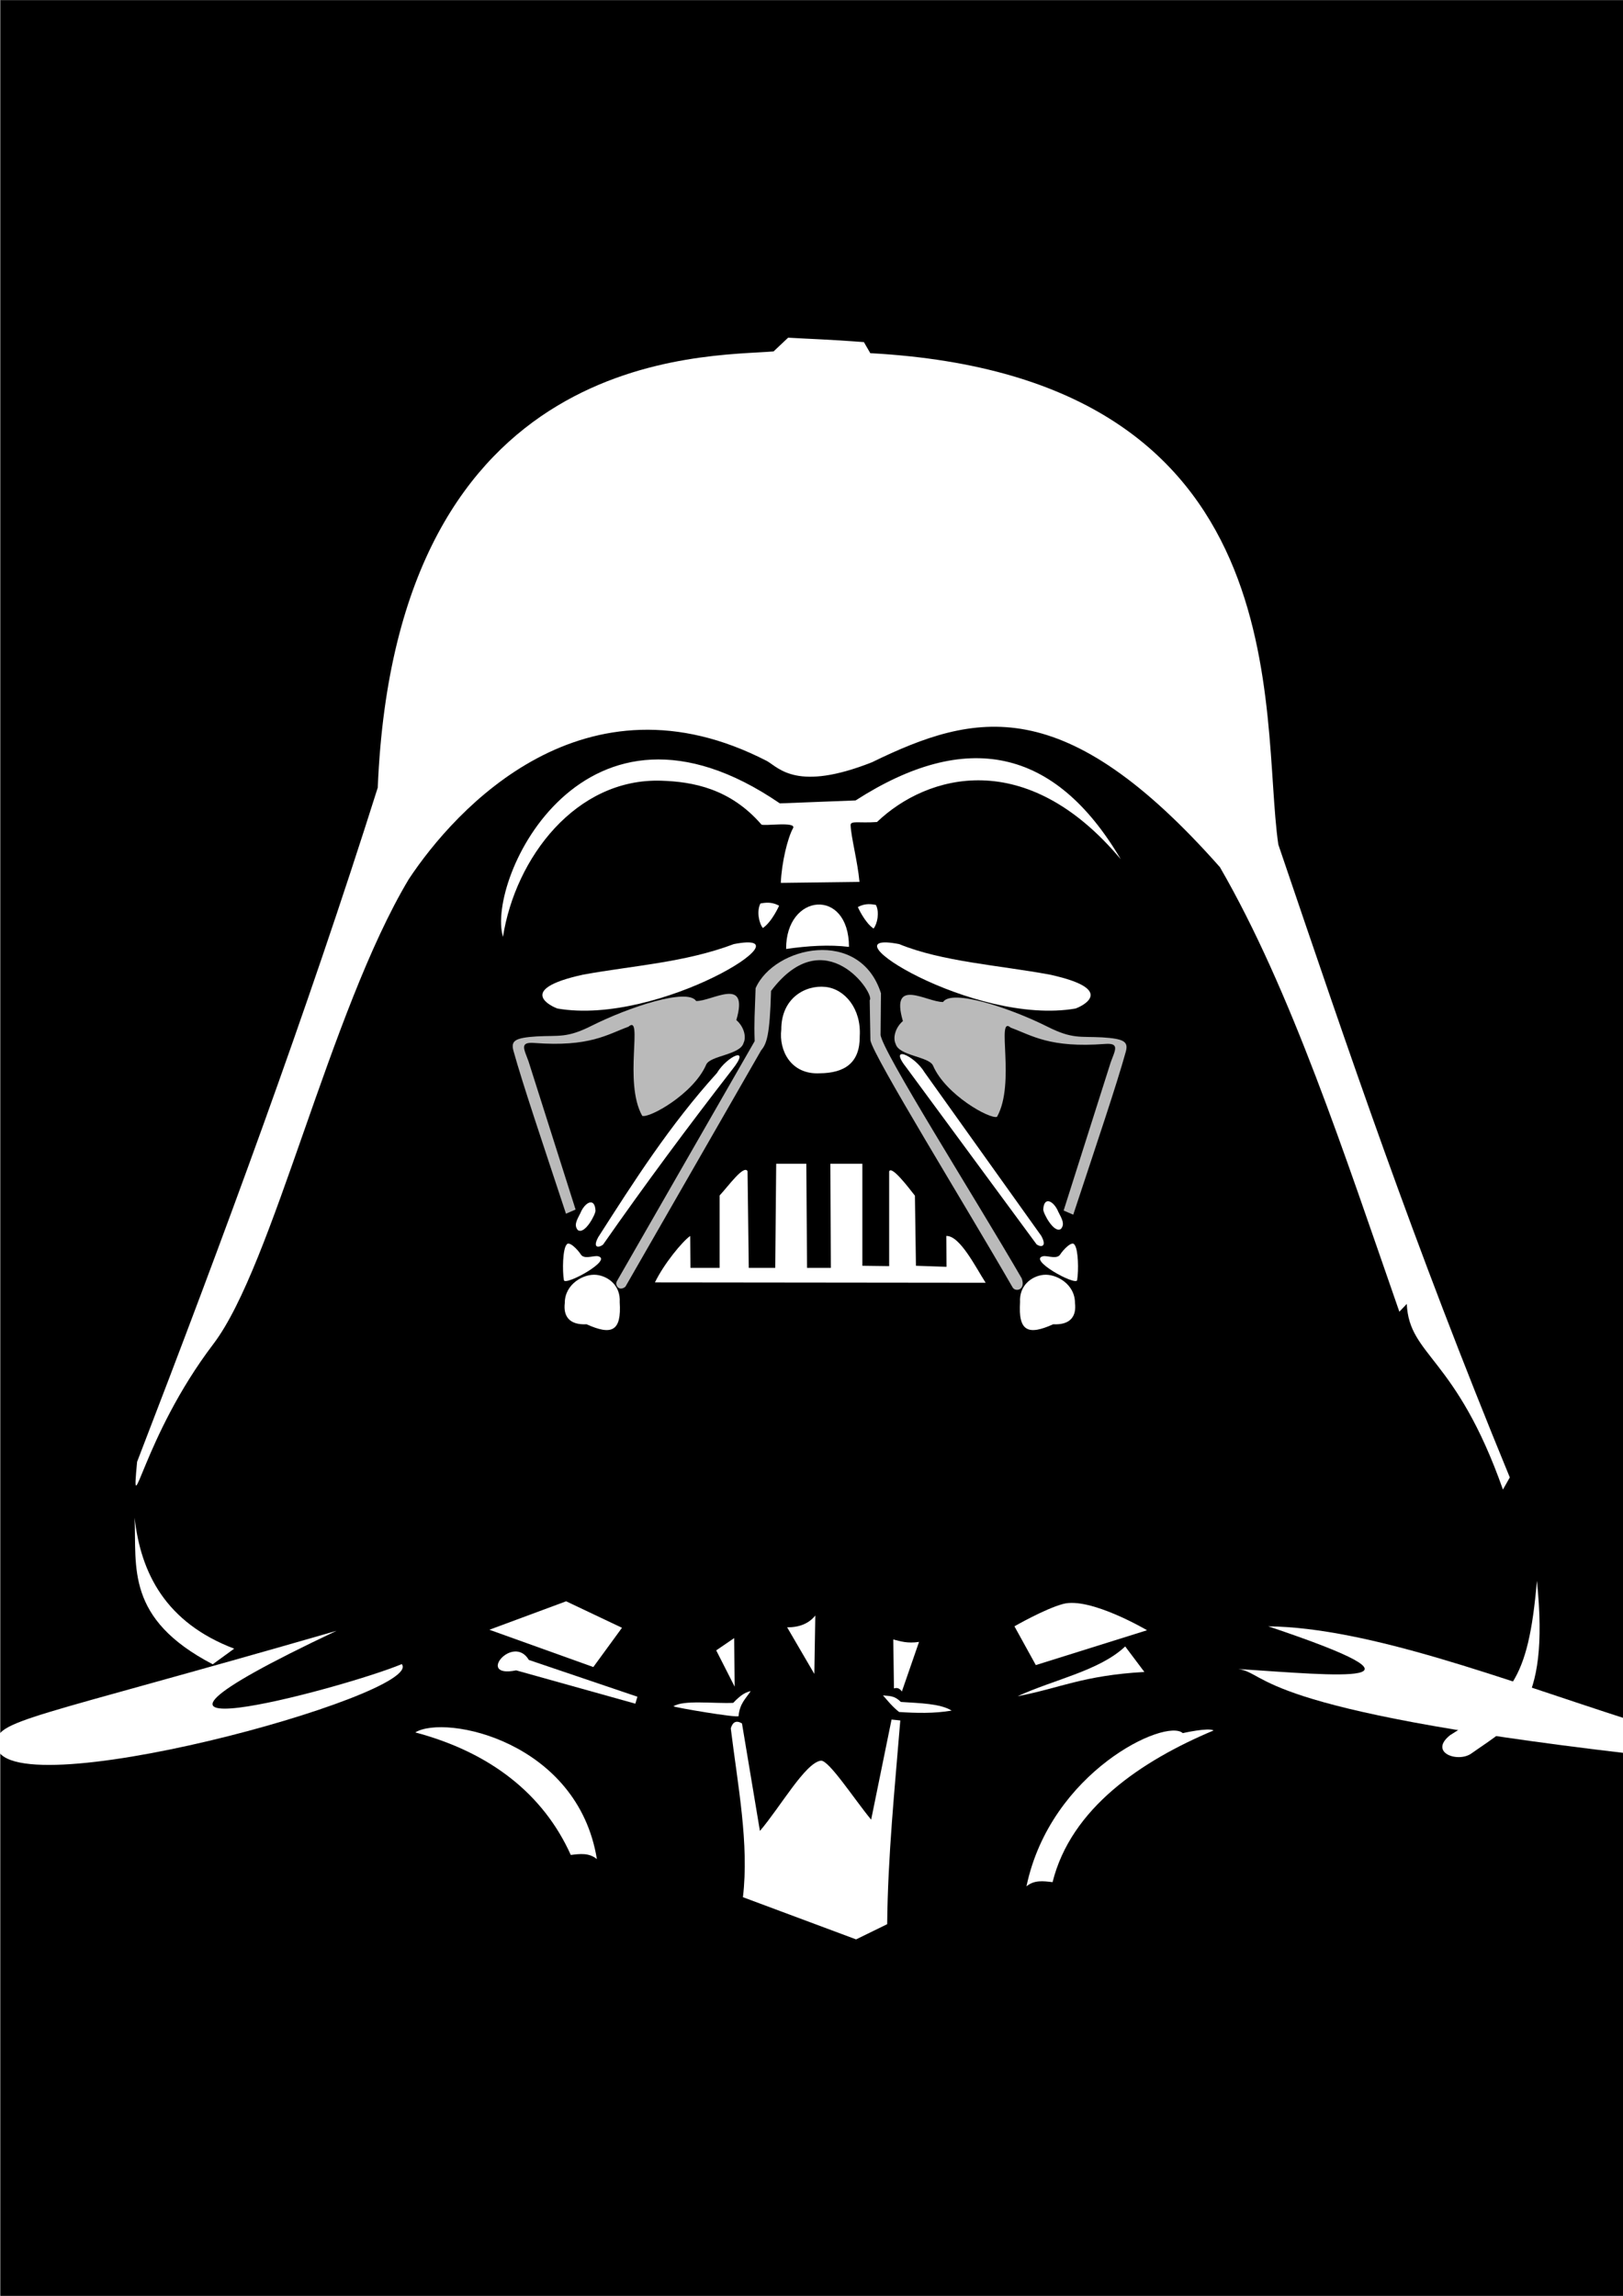<?xml version="1.0" encoding="UTF-8" standalone="no"?>
<!-- Created with Inkscape (http://www.inkscape.org/) -->

<svg
   xmlns:dc="http://purl.org/dc/elements/1.1/"
   xmlns:cc="http://creativecommons.org/ns#"
   xmlns:rdf="http://www.w3.org/1999/02/22-rdf-syntax-ns#"
   xmlns:svg="http://www.w3.org/2000/svg"
   xmlns="http://www.w3.org/2000/svg"
   xmlns:sodipodi="http://sodipodi.sourceforge.net/DTD/sodipodi-0.dtd"
   xmlns:inkscape="http://www.inkscape.org/namespaces/inkscape"
   width="210mm"
   height="297mm"
   viewBox="0 0 210 297"
   version="1.1"
   id="svg8"
   inkscape:version="0.92.4 (5da689c313, 2019-01-14)"
   sodipodi:docname="Darth-Vadder.svg">
  <rect x="0" y="0" width="210" height="297" fill="#808080" stroke="none"/>
  <defs
     id="defs2" />
  <sodipodi:namedview
     id="base"
     pagecolor="#ffffff"
     bordercolor="#666666"
     borderopacity="1.0"
     inkscape:pageopacity="0.0"
     inkscape:pageshadow="2"
     inkscape:zoom="0.7"
     inkscape:cx="177.12853"
     inkscape:cy="186.06463"
     inkscape:document-units="mm"
     inkscape:current-layer="layer1"
     showgrid="false"
     inkscape:window-width="1920"
     inkscape:window-height="1017"
     inkscape:window-x="-8"
     inkscape:window-y="-8"
     inkscape:window-maximized="1"
     showguides="false"
     inkscape:guide-bbox="true">
    <sodipodi:guide
       position="119.251,134.938"
       orientation="0,1"
       id="guide911"
       inkscape:locked="false" />
    <sodipodi:guide
       position="114.385,149.112"
       orientation="0,1"
       id="guide913"
       inkscape:locked="false" />
    <sodipodi:guide
       position="109.581,148.101"
       orientation="0,1"
       id="guide915"
       inkscape:locked="false" />
    <sodipodi:guide
       position="113.89,139.281"
       orientation="0,1"
       id="guide917"
       inkscape:locked="false" />
  </sodipodi:namedview>
  <g
     inkscape:label="Camada 1"
     inkscape:groupmode="layer"
     id="layer1">
    <rect
       style="opacity:1;vector-effect:none;fill:#000000;fill-opacity:1;fill-rule:evenodd;stroke:none;stroke-width:0.805;stroke-linecap:butt;stroke-linejoin:miter;stroke-miterlimit:4;stroke-dasharray:none;stroke-dashoffset:0;stroke-opacity:1"
       id="rect826"
       width="210.98"
       height="298.221"
       x="0.071"
       y="0.028" />
    <path
       style="opacity:1;vector-effect:none;fill:#bababa;fill-opacity:1;stroke:none;stroke-width:0.095;stroke-linecap:butt;stroke-linejoin:miter;stroke-miterlimit:4;stroke-dasharray:none;stroke-dashoffset:0;stroke-opacity:1"
       d="M 74.475,156.475 68.387,137.308 c -0.584,-1.607 -1.201,-2.532 0.741,-2.384 7.15,0.544 9.437,-1.097 12.191,-2.105 1.96,-1.707 -0.681,7.152 1.778,11.536 0.928,0.326 6.64,-2.84 8.279,-6.629 0.508,-1.176 4.405,-1.251 4.831,-2.798 0.402,-0.821 0.026,-2.142 -0.933,-2.963 1.693,-5.784 -3.149,-2.412 -5.199,-2.469 -1.141,-1.718 -8.694,0.779 -13.52,3.202 -3.236,1.625 -4.196,1.221 -7.1,1.377 -2.789,0.183 -3.387,0.538 -3.018,1.869 1.204,4.341 3.77,11.902 6.795,21.069 z"
       id="path891"
       inkscape:connector-curvature="0"
       sodipodi:nodetypes="ccsccscccscscc" />
    <path
       sodipodi:nodetypes="ccsccscccscscc"
       inkscape:connector-curvature="0"
       id="path893"
       d="m 137.624,156.602 6.088,-19.167 c 0.584,-1.607 1.201,-2.532 -0.741,-2.384 -7.15,0.544 -9.437,-1.097 -12.191,-2.105 -1.96,-1.707 0.681,7.152 -1.778,11.536 -0.928,0.326 -6.64,-2.84 -8.279,-6.629 -0.508,-1.176 -4.405,-1.251 -4.831,-2.798 -0.402,-0.821 -0.026,-2.142 0.933,-2.963 -1.693,-5.784 3.149,-2.412 5.199,-2.469 1.141,-1.718 8.694,0.779 13.52,3.202 3.236,1.625 4.196,1.221 7.1,1.377 2.789,0.183 3.387,0.538 3.018,1.869 -1.204,4.341 -3.77,11.902 -6.795,21.069 z"
       style="opacity:1;vector-effect:none;fill:#bababa;fill-opacity:1;stroke:none;stroke-width:0.095;stroke-linecap:butt;stroke-linejoin:miter;stroke-miterlimit:4;stroke-dasharray:none;stroke-dashoffset:0;stroke-opacity:1" />
    <path
       style="opacity:1;vector-effect:none;fill:#bababa;fill-opacity:1;stroke:none;stroke-width:0.095;stroke-linecap:butt;stroke-linejoin:miter;stroke-miterlimit:4;stroke-dasharray:none;stroke-dashoffset:0;stroke-opacity:1"
       d="m 80.919,166.46 17.566,-30.583 c 0.713,-0.846 1.125,-1.92 1.281,-7.683 7.009,-9.279 13.54,0.477 12.765,1.192 l 0.093,5.202 c 0.38,2.074 12.256,21.29 18.384,31.935 0.351,0.663 1.748,0.386 1.194,-1.143 -6.087,-10.507 -18.168,-29.561 -18.262,-31.521 l 0.051,-5.362 c -2.722,-8.557 -13.826,-6.091 -16.223,-0.659 -0.11,3.324 -0.206,4.268 -0.121,6.851 l -17.812,31.025 c -0.335,0.507 0.249,1.414 1.084,0.746 z"
       id="path907"
       inkscape:connector-curvature="0"
       sodipodi:nodetypes="ccccccccccccc" />
    <path
       style="opacity:1;vector-effect:none;fill:#ffffff;fill-opacity:1;stroke:none;stroke-width:0.095;stroke-linecap:butt;stroke-linejoin:miter;stroke-miterlimit:4;stroke-dasharray:none;stroke-dashoffset:0;stroke-opacity:1"
       d="M 43.545,210.97 C 3.372,222.58 -0.535,222.444 -0.477,225.633 -0.32,234.412 55.105,219.214 51.988,215.279 44.149,218.534 6.493,228.467 43.545,210.97 Z"
       id="path828"
       inkscape:connector-curvature="0"
       sodipodi:nodetypes="cscc" />
    <path
       style="opacity:1;vector-effect:none;fill:#ffffff;fill-opacity:1;stroke:none;stroke-width:0.095;stroke-linecap:butt;stroke-linejoin:miter;stroke-miterlimit:4;stroke-dasharray:none;stroke-dashoffset:0;stroke-opacity:1"
       d="m 17.415,196.336 c 0.268,6.386 -1.207,13.065 10.11,18.965 L 30.302,213.282 c -8.811,-3.352 -12.086,-9.716 -12.887,-16.945 z"
       id="path830"
       inkscape:connector-curvature="0"
       sodipodi:nodetypes="cccc" />
    <path
       style="opacity:1;vector-effect:none;fill:#ffffff;fill-opacity:1;stroke:none;stroke-width:0.095;stroke-linecap:butt;stroke-linejoin:miter;stroke-miterlimit:4;stroke-dasharray:none;stroke-dashoffset:0;stroke-opacity:1"
       d="m 73.853,239.968 c -3.543,-7.874 -10.418,-13.276 -20.123,-15.853 3.885,-2.371 21.024,1.148 23.501,16.392 -1.016,-0.848 -2.199,-0.68 -3.377,-0.539 z"
       id="path832"
       inkscape:connector-curvature="0"
       sodipodi:nodetypes="cccc" />
    <path
       style="opacity:1;vector-effect:none;fill:#ffffff;fill-opacity:1;stroke:none;stroke-width:0.095;stroke-linecap:butt;stroke-linejoin:miter;stroke-miterlimit:4;stroke-dasharray:none;stroke-dashoffset:0;stroke-opacity:1"
       d="m 68.431,214.741 14.043,4.758 -0.267,0.898 -15.421,-4.309 c -5.287,1.071 -0.402,-4.791 1.644,-1.347 z"
       id="path834"
       inkscape:connector-curvature="0"
       sodipodi:nodetypes="ccccc" />
    <path
       style="opacity:1;vector-effect:none;fill:#ffffff;fill-opacity:1;stroke:none;stroke-width:0.095;stroke-linecap:butt;stroke-linejoin:miter;stroke-miterlimit:4;stroke-dasharray:none;stroke-dashoffset:0;stroke-opacity:1"
       d="m 63.321,210.834 13.449,4.825 3.708,-5.079 -7.227,-3.428 z"
       id="path845"
       inkscape:connector-curvature="0" />
    <path
       style="opacity:1;vector-effect:none;fill:#ffffff;fill-opacity:1;stroke:none;stroke-width:0.095;stroke-linecap:butt;stroke-linejoin:miter;stroke-miterlimit:4;stroke-dasharray:none;stroke-dashoffset:0;stroke-opacity:1"
       d="m 87.14,220.738 c 0.167,0.15 8.273,1.532 8.421,1.27 0.147,-1.651 0.961,-2.289 1.571,-3.238 -0.558,0.139 -1.154,0.349 -2.262,1.524 -2.652,0.106 -6.392,-0.404 -7.73,0.444 z"
       id="path847"
       inkscape:connector-curvature="0"
       sodipodi:nodetypes="ccccc" />
    <path
       style="opacity:1;vector-effect:none;fill:#ffffff;fill-opacity:1;stroke:none;stroke-width:0.095;stroke-linecap:butt;stroke-linejoin:miter;stroke-miterlimit:4;stroke-dasharray:none;stroke-dashoffset:0;stroke-opacity:1"
       d="m 92.671,213.501 2.325,-1.587 0.063,6.285 z"
       id="path849"
       inkscape:connector-curvature="0" />
    <path
       style="opacity:1;vector-effect:none;fill:#ffffff;fill-opacity:1;stroke:none;stroke-width:0.095;stroke-linecap:butt;stroke-linejoin:miter;stroke-miterlimit:4;stroke-dasharray:none;stroke-dashoffset:0;stroke-opacity:1"
       d="m 101.847,210.517 3.519,6.031 0.126,-7.554 c -0.806,1.003 -2.001,1.536 -3.645,1.524 z"
       id="path851"
       inkscape:connector-curvature="0"
       sodipodi:nodetypes="cccc" />
    <path
       style="opacity:1;vector-effect:none;fill:#ffffff;fill-opacity:1;stroke:none;stroke-width:0.095;stroke-linecap:butt;stroke-linejoin:miter;stroke-miterlimit:4;stroke-dasharray:none;stroke-dashoffset:0;stroke-opacity:1"
       d="m 94.556,223.594 c 0.904,7.384 2.392,14.929 1.571,21.838 l 14.643,5.459 4.022,-1.968 c 0.087,-8.845 0.976,-17.511 1.697,-26.356 l -1.131,-0.116 -2.64,12.95 c -2.158,-2.603 -5.507,-7.776 -6.518,-7.629 -2.02,0.294 -5.235,5.999 -7.874,9.089 l -2.321,-13.907 c -0.745,-0.449 -1.207,-0.181 -1.45,0.639 z"
       id="path853"
       inkscape:connector-curvature="0"
       sodipodi:nodetypes="cccccccsccc" />
    <path
       style="opacity:1;vector-effect:none;fill:#ffffff;fill-opacity:1;stroke:none;stroke-width:0.095;stroke-linecap:butt;stroke-linejoin:miter;stroke-miterlimit:4;stroke-dasharray:none;stroke-dashoffset:0;stroke-opacity:1"
       d="m 115.67,218.422 c 0.341,-0.098 0.681,-0.09 1.022,0.404 l 2.222,-6.419 c -1.519,0.225 -2.383,-0.079 -3.333,-0.314 z"
       id="path855"
       inkscape:connector-curvature="0"
       sodipodi:nodetypes="ccccc" />
    <path
       style="opacity:1;vector-effect:none;fill:#ffffff;fill-opacity:1;stroke:none;stroke-width:0.095;stroke-linecap:butt;stroke-linejoin:miter;stroke-miterlimit:4;stroke-dasharray:none;stroke-dashoffset:0;stroke-opacity:1"
       d="m 114.248,219.319 c 0.623,0.718 1.184,1.436 2.089,2.155 2.244,0.147 4.497,0.206 6.799,-0.18 -1.456,-0.911 -4.099,-0.957 -6.577,-1.122 -0.901,-0.902 -1.575,-0.731 -2.311,-0.853 z"
       id="path857"
       inkscape:connector-curvature="0"
       sodipodi:nodetypes="ccccc" />
    <path
       style="opacity:1;vector-effect:none;fill:#ffffff;fill-opacity:1;stroke:none;stroke-width:0.095;stroke-linecap:butt;stroke-linejoin:miter;stroke-miterlimit:4;stroke-dasharray:none;stroke-dashoffset:0;stroke-opacity:1"
       d="m 131.259,210.39 2.765,5.015 14.392,-4.507 c 0,0 -7.368,-4.351 -10.87,-3.401 -2.397,0.65 -6.287,2.893 -6.287,2.893 z"
       id="path859"
       inkscape:connector-curvature="0"
       sodipodi:nodetypes="cccsc" />
    <path
       style="opacity:1;vector-effect:none;fill:#ffffff;fill-opacity:1;stroke:none;stroke-width:0.095;stroke-linecap:butt;stroke-linejoin:miter;stroke-miterlimit:4;stroke-dasharray:none;stroke-dashoffset:0;stroke-opacity:1"
       d="m 131.667,219.436 c 5.468,-1.047 8.441,-2.688 16.403,-3.142 l -2.482,-3.301 c -3.318,3.15 -9.28,4.296 -13.921,6.443 z"
       id="path861"
       inkscape:connector-curvature="0"
       sodipodi:nodetypes="cccc" />
    <path
       sodipodi:nodetypes="ccscc"
       inkscape:connector-curvature="0"
       id="path863"
       d="m 136.192,243.487 c 2.388,-9.58 11.485,-15.7 20.835,-19.624 -0.669,-0.408 -3.988,0.344 -3.988,0.344 -2.188,-1.977 -17.107,4.955 -20.224,19.819 1.016,-0.848 2.199,-0.68 3.377,-0.539 z"
       style="opacity:1;vector-effect:none;fill:#ffffff;fill-opacity:1;stroke:none;stroke-width:0.095;stroke-linecap:butt;stroke-linejoin:miter;stroke-miterlimit:4;stroke-dasharray:none;stroke-dashoffset:0;stroke-opacity:1" />
    <path
       style="opacity:1;vector-effect:none;fill:#ffffff;fill-opacity:1;stroke:none;stroke-width:0.095;stroke-linecap:butt;stroke-linejoin:miter;stroke-miterlimit:4;stroke-dasharray:none;stroke-dashoffset:0;stroke-opacity:1"
       d="m 210.635,226.832 c -48.428,-5.67 -46.517,-10.372 -50.403,-10.919 12.879,0.846 27.297,2.336 3.865,-5.523 13.062,0.165 30.343,6.846 46.79,12.125 z"
       id="path865"
       inkscape:connector-curvature="0"
       sodipodi:nodetypes="ccccc" />
    <path
       style="opacity:1;vector-effect:none;fill:#ffffff;fill-opacity:1;stroke:none;stroke-width:0.095;stroke-linecap:butt;stroke-linejoin:miter;stroke-miterlimit:4;stroke-dasharray:none;stroke-dashoffset:0;stroke-opacity:1"
       d="m 198.861,204.506 c -1.129,13.221 -3.535,15.097 -11.243,19.975 -2.826,2.264 1.077,3.617 2.8,2.334 5.257,-3.732 10.152,-5.552 8.444,-22.31 z"
       id="path867"
       inkscape:connector-curvature="0"
       sodipodi:nodetypes="cccc" />
    <path
       style="opacity:1;vector-effect:none;fill:#ffffff;fill-opacity:1;stroke:none;stroke-width:0.095;stroke-linecap:butt;stroke-linejoin:miter;stroke-miterlimit:4;stroke-dasharray:none;stroke-dashoffset:0;stroke-opacity:1"
       d="m 17.74,189.107 c -0.84,8.859 0.616,-3.069 9.874,-15.249 7.73,-10.17 15.019,-42.979 25.276,-60.12 6.038,-9.126 22.765,-27.49 46.381,-15.268 1.551,0.911 3.909,3.949 13.54,0.146 13.404,-6.525 24.895,-9.198 45.034,13.566 9.196,15.898 16.073,37.002 23.217,57.509 l 0.959,-1.007 c 0.319,6.796 6.338,6.718 12.443,24.015 l 0.889,-1.571 c -12.569,-30.556 -20.679,-54.585 -29.952,-81.877 -2.438,-16.741 3.305,-60.52 -52.794,-63.562 l -0.828,-1.433 c -4.749,-0.357 -6.539,-0.381 -9.804,-0.571 l -1.885,1.778 C 91.376,46.192 51.237,44.694 48.878,101.89 39.659,131.085 28.947,160.057 17.74,189.107 Z"
       id="path869"
       inkscape:connector-curvature="0"
       sodipodi:nodetypes="csccccccccccccccc" />
    <path
       style="opacity:1;vector-effect:none;fill:#ffffff;fill-opacity:1;stroke:none;stroke-width:0.095;stroke-linecap:butt;stroke-linejoin:miter;stroke-miterlimit:4;stroke-dasharray:none;stroke-dashoffset:0;stroke-opacity:1"
       d="m 98.11,94.34 c 1.492,-13.757 -1.532,-30.219 3.111,-41.028 1.766,-4.222 0.122,12.51 0.628,20.376 l 3.122,9.866 4.344,-10.309 c 0.823,-6.377 0.128,-23.363 2.469,-18.497 3.376,13.5 1.325,26.999 0.642,40.499 5.255,-14.475 17.669,-9.301 29.33,-6.195 17.273,-40.981 -22.837,-42.426 -28.975,-41.028 l -1.623,-2.207 -8.118,-0.607 -3.768,2.815 C 55.372,47.41 62.998,88.348 83.211,85.587 c 8.919,-1.218 13.709,3.808 14.899,8.753 z"
       id="path871"
       inkscape:connector-curvature="0"
       sodipodi:nodetypes="ccccccccccccsc" />
    <path
       style="opacity:1;vector-effect:none;fill:#ffffff;fill-opacity:1;stroke:none;stroke-width:0.095;stroke-linecap:butt;stroke-linejoin:miter;stroke-miterlimit:4;stroke-dasharray:none;stroke-dashoffset:0;stroke-opacity:1"
       d="m 65.081,121.197 c 1.595,-10.21 9.432,-20.556 20.488,-20.2 4.045,0.13 8.9,0.994 12.946,5.663 0.255,0.257 4.612,-0.445 4.091,0.489 -0.691,1.238 -1.47,4.435 -1.577,7.065 l 10.181,-0.127 c -0.244,-2.639 -1.078,-5.726 -1.15,-7.317 -0.029,-0.648 1.049,-0.26 3.413,-0.428 6.492,-6.2 19.317,-9.778 31.549,4.825 -8.555,-14.533 -20.062,-16.784 -34.314,-7.618 l -9.804,0.381 C 75.532,86.573 62.865,113.826 65.081,121.197 Z"
       id="path873"
       inkscape:connector-curvature="0"
       sodipodi:nodetypes="cscsccsccccc" />
    <path
       style="opacity:1;vector-effect:none;fill:#ffffff;fill-opacity:1;stroke:none;stroke-width:0.095;stroke-linecap:butt;stroke-linejoin:miter;stroke-miterlimit:4;stroke-dasharray:none;stroke-dashoffset:0;stroke-opacity:1"
       d="m 100.81,117.166 c 0,0 -0.923,2.095 -2.105,2.888 -0.506,-0.62 -0.824,-2.188 -0.314,-3.174 0.993,-0.195 1.652,-0.115 2.42,0.286 z"
       id="path875"
       inkscape:connector-curvature="0"
       sodipodi:nodetypes="cccc" />
    <path
       sodipodi:nodetypes="cccc"
       inkscape:connector-curvature="0"
       id="path877"
       d="m 110.995,117.341 c 0,0 0.892,2.016 2.034,2.78 0.489,-0.597 0.796,-2.106 0.304,-3.055 -0.959,-0.188 -1.596,-0.111 -2.338,0.275 z"
       style="opacity:1;vector-effect:none;fill:#ffffff;fill-opacity:1;stroke:none;stroke-width:0.091;stroke-linecap:butt;stroke-linejoin:miter;stroke-miterlimit:4;stroke-dasharray:none;stroke-dashoffset:0;stroke-opacity:1" />
    <path
       style="opacity:1;vector-effect:none;fill:#ffffff;fill-opacity:1;stroke:none;stroke-width:0.095;stroke-linecap:butt;stroke-linejoin:miter;stroke-miterlimit:4;stroke-dasharray:none;stroke-dashoffset:0;stroke-opacity:1"
       d="m 101.716,122.764 c 2.814,-0.403 5.554,-0.582 8.132,-0.269 0.003,-7.712 -8.181,-6.972 -8.132,0.269 z"
       id="path879"
       inkscape:connector-curvature="0"
       sodipodi:nodetypes="ccc" />
    <path
       style="opacity:1;vector-effect:none;fill:#ffffff;fill-opacity:1;stroke:none;stroke-width:0.095;stroke-linecap:butt;stroke-linejoin:miter;stroke-miterlimit:4;stroke-dasharray:none;stroke-dashoffset:0;stroke-opacity:1"
       d="m 116.346,122.134 c -10.33,-2.016 9.615,10.637 22.832,8.332 0.491,-0.163 5.697,-2.405 -3.331,-4.38 -6.594,-1.223 -13.95,-1.675 -19.501,-3.951 z"
       id="path881"
       inkscape:connector-curvature="0"
       sodipodi:nodetypes="cccc" />
    <path
       sodipodi:nodetypes="cccc"
       inkscape:connector-curvature="0"
       id="path883"
       d="m 94.948,122.134 c 10.33,-2.016 -9.615,10.637 -22.832,8.332 -0.491,-0.163 -5.697,-2.405 3.331,-4.38 6.517,-1.185 13.134,-1.555 19.501,-3.951 z"
       style="opacity:1;vector-effect:none;fill:#ffffff;fill-opacity:1;stroke:none;stroke-width:0.095;stroke-linecap:butt;stroke-linejoin:miter;stroke-miterlimit:4;stroke-dasharray:none;stroke-dashoffset:0;stroke-opacity:1" />
    <path
       style="opacity:1;vector-effect:none;fill:#ffffff;fill-opacity:1;stroke:none;stroke-width:0.095;stroke-linecap:butt;stroke-linejoin:miter;stroke-miterlimit:4;stroke-dasharray:none;stroke-dashoffset:0;stroke-opacity:1"
       d="m 101.092,133.196 c -0.33,2.671 1.22,5.841 4.965,5.65 3.256,-0.026 5.232,-1.355 5.185,-4.825 0.208,-3.497 -1.911,-6.079 -4.431,-6.348 -2.623,-0.28 -5.737,1.465 -5.719,5.523 z"
       id="path885"
       inkscape:connector-curvature="0"
       sodipodi:nodetypes="ccccc" />
    <path
       style="opacity:1;vector-effect:none;fill:#ffffff;fill-opacity:1;stroke:none;stroke-width:0.095;stroke-linecap:butt;stroke-linejoin:miter;stroke-miterlimit:4;stroke-dasharray:none;stroke-dashoffset:0;stroke-opacity:1"
       d="M 134.113,160.964 117.315,138.16 c -2.476,-3.102 0.963,-1.682 2.318,0.572 l 15.102,21.154 c 0.825,1.524 -0.161,1.46 -0.622,1.077 z"
       id="path887"
       inkscape:connector-curvature="0"
       sodipodi:nodetypes="ccccc" />
    <path
       sodipodi:nodetypes="ccccc"
       inkscape:connector-curvature="0"
       id="path889"
       d="m 78.031,161.009 c 5.389,-7.721 10.988,-15.258 16.731,-22.669 2.476,-3.102 -0.652,-1.771 -2.007,0.482 -6.1,6.742 -10.718,13.984 -15.347,21.221 -0.825,1.524 0.161,1.348 0.622,0.965 z"
       style="opacity:1;vector-effect:none;fill:#ffffff;fill-opacity:1;stroke:none;stroke-width:0.095;stroke-linecap:butt;stroke-linejoin:miter;stroke-miterlimit:4;stroke-dasharray:none;stroke-dashoffset:0;stroke-opacity:1" />
    <path
       sodipodi:nodetypes="cccc"
       inkscape:connector-curvature="0"
       id="path895"
       d="m 77.052,156.602 c 0.027,0.477 -1.393,3.175 -2.294,2.523 -0.506,-0.62 -0.164,-1.22 0.346,-2.206 0.558,-1.366 1.846,-2.102 1.948,-0.317 z"
       style="opacity:1;vector-effect:none;fill:#ffffff;fill-opacity:1;stroke:none;stroke-width:0.095;stroke-linecap:butt;stroke-linejoin:miter;stroke-miterlimit:4;stroke-dasharray:none;stroke-dashoffset:0;stroke-opacity:1" />
    <path
       style="opacity:1;vector-effect:none;fill:#ffffff;fill-opacity:1;stroke:none;stroke-width:0.095;stroke-linecap:butt;stroke-linejoin:miter;stroke-miterlimit:4;stroke-dasharray:none;stroke-dashoffset:0;stroke-opacity:1"
       d="m 134.987,156.453 c -0.027,0.477 1.393,3.175 2.294,2.523 0.506,-0.62 0.164,-1.22 -0.346,-2.206 -0.558,-1.366 -1.846,-2.102 -1.948,-0.317 z"
       id="path897"
       inkscape:connector-curvature="0"
       sodipodi:nodetypes="cccc" />
    <path
       style="opacity:1;vector-effect:none;fill:#ffffff;fill-opacity:1;stroke:none;stroke-width:0.091;stroke-linecap:butt;stroke-linejoin:miter;stroke-miterlimit:4;stroke-dasharray:none;stroke-dashoffset:0;stroke-opacity:1"
       d="m 135.062,162.496 c 0.673,-0.017 1.72,0.416 2.123,-0.219 0.372,-0.586 1.545,-1.833 1.851,-1.244 0.489,0.597 0.544,3.312 0.335,4.578 -0.156,0.787 -6.619,-2.756 -4.309,-3.115 z"
       id="path899"
       inkscape:connector-curvature="0"
       sodipodi:nodetypes="csccc" />
    <path
       sodipodi:nodetypes="csccc"
       inkscape:connector-curvature="0"
       id="path901"
       d="m 77.271,162.496 c -0.673,-0.017 -1.719,0.416 -2.123,-0.219 -0.372,-0.586 -1.545,-1.833 -1.851,-1.244 -0.489,0.597 -0.544,3.312 -0.335,4.578 0.156,0.787 6.619,-2.756 4.309,-3.115 z"
       style="opacity:1;vector-effect:none;fill:#ffffff;fill-opacity:1;stroke:none;stroke-width:0.091;stroke-linecap:butt;stroke-linejoin:miter;stroke-miterlimit:4;stroke-dasharray:none;stroke-dashoffset:0;stroke-opacity:1" />
    <path
       sodipodi:nodetypes="ccccc"
       inkscape:connector-curvature="0"
       id="path903"
       d="m 73.078,168.573 c -0.202,1.636 0.525,2.859 2.819,2.743 3.255,1.467 4.534,0.918 4.287,-2.865 0.127,-2.142 -1.482,-3.365 -3.025,-3.529 -1.607,-0.172 -4.092,1.166 -4.081,3.652 z"
       style="opacity:1;vector-effect:none;fill:#ffffff;fill-opacity:1;stroke:none;stroke-width:0.058;stroke-linecap:butt;stroke-linejoin:miter;stroke-miterlimit:4;stroke-dasharray:none;stroke-dashoffset:0;stroke-opacity:1" />
    <path
       style="opacity:1;vector-effect:none;fill:#ffffff;fill-opacity:1;stroke:none;stroke-width:0.058;stroke-linecap:butt;stroke-linejoin:miter;stroke-miterlimit:4;stroke-dasharray:none;stroke-dashoffset:0;stroke-opacity:1"
       d="m 139.091,168.573 c 0.202,1.636 -0.525,2.859 -2.819,2.743 -3.255,1.467 -4.534,0.918 -4.287,-2.865 -0.127,-2.142 1.482,-3.365 3.025,-3.529 1.607,-0.172 4.092,1.166 4.081,3.652 z"
       id="path905"
       inkscape:connector-curvature="0"
       sodipodi:nodetypes="ccccc" />
    <path
       style="opacity:1;vector-effect:none;fill:#ffffff;fill-opacity:1;stroke:none;stroke-width:0.095;stroke-linecap:butt;stroke-linejoin:miter;stroke-miterlimit:4;stroke-dasharray:none;stroke-dashoffset:0;stroke-opacity:1"
       d="m 84.74,165.902 42.795,0.045 c -1.254,-1.93 -3.324,-6.121 -5.093,-6.057 l 0.027,3.992 -3.955,-0.135 -0.133,-9.068 c -0.907,-1.16 -3.019,-3.923 -3.333,-3.142 v 12.255 l -3.466,-0.045 v -13.197 h -4.142 l 0.063,13.467 h -3.079 l -0.094,-13.467 h -3.897 l -0.126,13.467 h -3.425 l -0.157,-12.506 c -0.484,-0.874 -2.476,1.927 -3.614,3.142 l -2e-6,9.364 h -3.771 l -0.031,-4.127 c -0.995,0.68 -3.401,3.597 -4.568,6.012 z"
       id="path909"
       inkscape:connector-curvature="0"
       sodipodi:nodetypes="ccccccccccccccccccccccc" />
  </g>
</svg>
